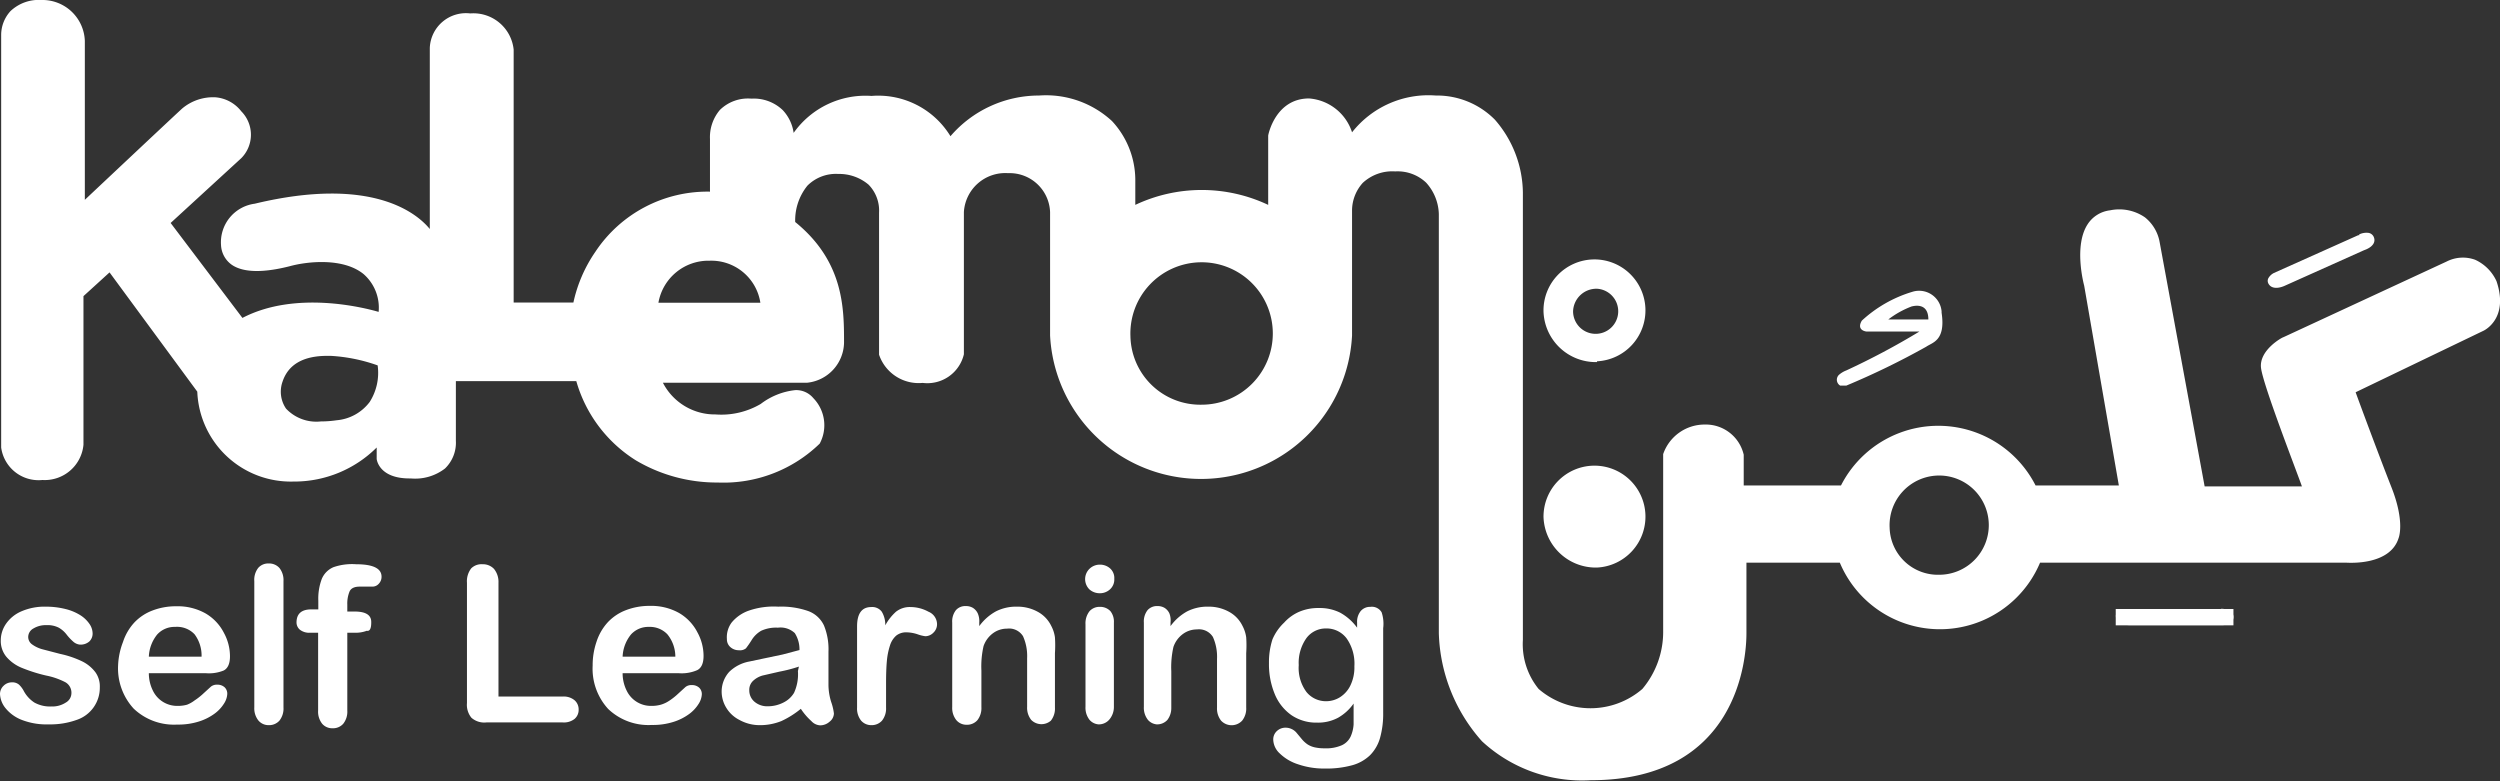 <svg id="Layer_1" data-name="Layer 1" xmlns="http://www.w3.org/2000/svg" xmlns:xlink="http://www.w3.org/1999/xlink" viewBox="0 0 128.49 40.15">
  <rect x="0" y="0" width="128.49" height="40.15" fill="#333333" stroke="none"/>
  <defs>
    <clipPath id="clip-path">
      <rect x="108.74" y="31.3" width="6.05" height="0.84" style="fill: #fff"/>
    </clipPath>
  </defs>
  <title>Artboard 12</title>
  <g>
    <path d="M97.12,27.13a2.55,2.55,0,1,1,2.54,2.41,2.48,2.48,0,0,1-2.54-2.41M14.7,21a1.54,1.54,0,0,1-.18-1.38c.29-.88,1.06-1.33,2.29-1.33H17a8.59,8.59,0,0,1,2.41.49A2.79,2.79,0,0,1,19,20.66a2.38,2.38,0,0,1-1.7.94,5.6,5.6,0,0,1-.81.06A2.14,2.14,0,0,1,14.7,21m43.4-3.72a3.66,3.66,0,1,1,3.66,3.52,3.59,3.59,0,0,1-3.66-3.52M36.47,13.4a2.55,2.55,0,0,1,2.61,2.16H33.84a2.61,2.61,0,0,1,2.63-2.16M.54.57A1.82,1.82,0,0,0,.06,1.79V23a1.94,1.94,0,0,0,2.12,1.67,2,2,0,0,0,2.11-1.81V15.22L5.63,14l4.51,6.13a4.81,4.81,0,0,0,4.93,4.62h.07A6,6,0,0,0,19.36,23l0,.59s.09,1,1.69,1h.06a2.51,2.51,0,0,0,1.76-.51,1.84,1.84,0,0,0,.56-1.43V19.59h6.19a7.1,7.1,0,0,0,3.06,4.07,8.17,8.17,0,0,0,4.21,1.14,7.1,7.1,0,0,0,5.24-2,2,2,0,0,0-.33-2.34,1.15,1.15,0,0,0-.92-.41,3.54,3.54,0,0,0-1.78.71,4,4,0,0,1-2.33.54,3,3,0,0,1-2.7-1.63h7.42a2.11,2.11,0,0,0,1.89-2.05c0-1.76,0-4.17-2.51-6.21a2.83,2.83,0,0,1,.63-1.87,2.07,2.07,0,0,1,1.58-.6,2.34,2.34,0,0,1,1.56.55,1.9,1.9,0,0,1,.54,1.44v7.3a2.15,2.15,0,0,0,2.24,1.45,1.93,1.93,0,0,0,2.12-1.47V10.9a2.13,2.13,0,0,1,2.27-2,2.08,2.08,0,0,1,2.16,2v6.34h0a7.77,7.77,0,0,0,15.52,0c0-.11,0-.23,0-.34h0V10.79a2.13,2.13,0,0,1,.55-1.39,2.23,2.23,0,0,1,1.67-.59,2.13,2.13,0,0,1,1.59.58A2.5,2.5,0,0,1,73.95,11V32.54a8.7,8.7,0,0,0,2.22,5.56,7.57,7.57,0,0,0,5.59,2c7.58,0,8-6.29,8-7.54V28.92h4.8a5.58,5.58,0,0,0,10.29,0h15.76c.09,0,2.23.16,2.67-1.27,0,0,.34-.81-.37-2.61-.63-1.6-1.65-4.35-1.84-4.88L127.64,17s1.33-.6.67-2.55a2.22,2.22,0,0,0-1.1-1.1,1.84,1.84,0,0,0-1.46.09l-8.39,3.89c-.05,0-1.28.67-1.15,1.6S118,24.12,118.31,25h-5L111,12.46a2.1,2.1,0,0,0-.76-1.29,2.32,2.32,0,0,0-1.79-.36,1.59,1.59,0,0,0-1.15.71c-.73,1.11-.2,3.09-.18,3.17l1.78,10.26h-4.28a5.61,5.61,0,0,0-10,0h-5V23.37a2,2,0,0,0-2-1.55,2.25,2.25,0,0,0-2.14,1.52v9.07a4.55,4.55,0,0,1-1.07,3,4.08,4.08,0,0,1-5.33,0,3.64,3.64,0,0,1-.81-2.52v-23a5.79,5.79,0,0,0-1.44-3.74A4.19,4.19,0,0,0,73.8,4.91h0A5,5,0,0,0,69.49,6.8a2.52,2.52,0,0,0-2.21-1.74c-1.73,0-2.1,1.87-2.1,1.91v3.56a8,8,0,0,0-6.83,0V9.22a4.46,4.46,0,0,0-1.2-3A5,5,0,0,0,53.4,4.91,6,6,0,0,0,48.85,7a4.35,4.35,0,0,0-4.06-2.07,4.52,4.52,0,0,0-4,1.9,2.14,2.14,0,0,0-.56-1.17,2.15,2.15,0,0,0-1.61-.59A2.06,2.06,0,0,0,37,5.65a2.17,2.17,0,0,0-.51,1.5v2.7a6.91,6.91,0,0,0-5.89,3.09,7.33,7.33,0,0,0-1.13,2.61H26.4v-13A2.08,2.08,0,0,0,24.17.69a1.86,1.86,0,0,0-2.08,1.77v9.31c-.63-.77-2.92-2.76-9-1.3a2,2,0,0,0-1.73,2.13,1.31,1.31,0,0,0,.54,1c.78.55,2.18.29,3,.08.92-.25,2.75-.44,3.79.41a2.29,2.29,0,0,1,.77,1.94c-.72-.21-4.26-1.12-7,.31L8.77,11.46,12.4,8.13a1.71,1.71,0,0,0,0-2.41A1.87,1.87,0,0,0,11.06,5a2.47,2.47,0,0,0-1.7.58c-.44.4-4.15,3.89-5,4.69V2.1A2.18,2.18,0,0,0,2.13,0,2.11,2.11,0,0,0,.54.57" style="fill: #fff"/>
    <g>
      <rect x="108.74" y="31.3" width="6.05" height="0.84" style="fill: #fff"/>
      <g style="clip-path: url(#clip-path)">
        <path d="M114.15,31.3h-4.91a.71.71,0,0,0-.37.12.29.29,0,0,0-.12.27c0,.33.4.44.73.44h4.71c.37,0,.59-.15.6-.4a.35.35,0,0,0-.15-.31.89.89,0,0,0-.49-.13" style="fill: #fff"/>
      </g>
    </g>
    <g>
      <path d="M82.08,18.57A2.62,2.62,0,1,0,79.33,16a2.69,2.69,0,0,0,2.75,2.61m0-3.77A1.16,1.16,0,1,1,80.85,16a1.2,1.2,0,0,1,1.23-1.16" style="fill: #fff"/>
      <path d="M82.08,29.17a2.62,2.62,0,1,0-2.75-2.61,2.69,2.69,0,0,0,2.75,2.61" style="fill: #fff"/>
      <path d="M121.26,12.09l-.06,0-4.33,1.94a.68.68,0,0,0-.28.26.29.29,0,0,0,0,.29c.16.29.54.24.83.11l4.06-1.82.15-.06c.33-.15.47-.37.38-.61a.36.36,0,0,0-.27-.23.86.86,0,0,0-.49.08" style="fill: #fff"/>
      <path d="M99.11,16.42h0c0-.94-.83-.67-.86-.67a4.68,4.68,0,0,0-1.2.67Zm.68-.35c.22,1.45-.48,1.53-.79,1.75a39.59,39.59,0,0,1-4.11,2c-.14,0-.22,0-.31,0a.35.35,0,0,1-.07-.55,1.24,1.24,0,0,1,.38-.23,38.06,38.06,0,0,0,3.76-2l-2.72,0s-.54-.05-.24-.56A6.64,6.64,0,0,1,98.28,15a1.16,1.16,0,0,1,1.51,1" style="fill: #fff"/>
    </g>
    <g>
      <path d="M5.13,35.32A1.74,1.74,0,0,1,3.94,37a4,4,0,0,1-1.43.23A3.51,3.51,0,0,1,1.12,37a2,2,0,0,1-.85-.62A1.24,1.24,0,0,1,0,35.67a.58.58,0,0,1,.18-.42.6.6,0,0,1,.44-.18.52.52,0,0,1,.36.12,1.27,1.27,0,0,1,.24.32,1.63,1.63,0,0,0,.55.6,1.66,1.66,0,0,0,.87.2,1.27,1.27,0,0,0,.74-.2.56.56,0,0,0,.29-.46.62.62,0,0,0-.3-.58,3.7,3.7,0,0,0-1-.35,8.12,8.12,0,0,1-1.26-.4,2.07,2.07,0,0,1-.78-.56,1.28,1.28,0,0,1-.29-.85,1.5,1.5,0,0,1,.27-.85,1.84,1.84,0,0,1,.79-.64,3,3,0,0,1,1.26-.24,4.14,4.14,0,0,1,1,.12,2.59,2.59,0,0,1,.77.32,1.6,1.6,0,0,1,.47.45.88.88,0,0,1,.16.48.56.56,0,0,1-.17.42.68.68,0,0,1-.49.16A.6.6,0,0,1,3.79,33a2.62,2.62,0,0,1-.37-.39,1.35,1.35,0,0,0-.4-.35,1.26,1.26,0,0,0-.63-.13,1.22,1.22,0,0,0-.67.17.5.5,0,0,0-.27.43.47.47,0,0,0,.2.39,1.63,1.63,0,0,0,.53.25l.92.24A5,5,0,0,1,4.24,34a1.9,1.9,0,0,1,.67.56A1.24,1.24,0,0,1,5.13,35.32Z" style="fill: #fff"/>
      <path d="M10.58,34.6H7.65a2,2,0,0,0,.21.9,1.38,1.38,0,0,0,1.26.78,1.79,1.79,0,0,0,.49-.06A1.57,1.57,0,0,0,10,36a3.32,3.32,0,0,0,.38-.29l.46-.42a.49.49,0,0,1,.33-.1.54.54,0,0,1,.37.13.45.45,0,0,1,.14.36,1,1,0,0,1-.16.47,1.88,1.88,0,0,1-.48.52,2.74,2.74,0,0,1-.81.41,3.47,3.47,0,0,1-1.12.16,3,3,0,0,1-2.24-.82,3.06,3.06,0,0,1-.8-2.23A3.72,3.72,0,0,1,6.32,33a2.71,2.71,0,0,1,.58-1,2.49,2.49,0,0,1,.93-.62,3.35,3.35,0,0,1,1.23-.22,2.92,2.92,0,0,1,1.51.37,2.44,2.44,0,0,1,.94,1,2.52,2.52,0,0,1,.31,1.2q0,.56-.32.73A2,2,0,0,1,10.58,34.6Zm-2.93-.85h2.71A1.82,1.82,0,0,0,10,32.6,1.24,1.24,0,0,0,9,32.22a1.2,1.2,0,0,0-.92.39A1.93,1.93,0,0,0,7.65,33.75Z" style="fill: #fff"/>
      <path d="M13.07,36.36V29.87a1,1,0,0,1,.2-.68.68.68,0,0,1,.54-.23.71.71,0,0,1,.55.23,1,1,0,0,1,.21.68v6.49a1,1,0,0,1-.21.68.71.71,0,0,1-.55.23.68.68,0,0,1-.53-.24A1,1,0,0,1,13.07,36.36Z" style="fill: #fff"/>
      <path d="M16,31.32h.36v-.45a2.88,2.88,0,0,1,.18-1.12,1.13,1.13,0,0,1,.6-.6A2.92,2.92,0,0,1,18.3,29q1.31,0,1.31.64a.51.51,0,0,1-.14.36.43.43,0,0,1-.32.15l-.3,0-.36,0c-.27,0-.44.08-.52.24a1.62,1.62,0,0,0-.12.68v.36h.37q.85,0,.86.52t-.23.47a1.62,1.62,0,0,1-.63.1h-.37v4a1,1,0,0,1-.21.68.7.7,0,0,1-.55.23.68.68,0,0,1-.53-.23,1,1,0,0,1-.21-.68v-4h-.41a.78.78,0,0,1-.52-.15.49.49,0,0,1-.18-.39Q15.25,31.32,16,31.32Z" style="fill: #fff"/>
      <path d="M25.62,29.95V35.8h3.3a.87.87,0,0,1,.61.19.62.62,0,0,1,.21.48.61.61,0,0,1-.21.48.89.89,0,0,1-.61.18H25a1,1,0,0,1-.77-.24,1.05,1.05,0,0,1-.23-.76V29.95a1.08,1.08,0,0,1,.22-.74A.75.75,0,0,1,24.8,29a.78.78,0,0,1,.59.24A1.06,1.06,0,0,1,25.62,29.95Z" style="fill: #fff"/>
      <path d="M34.88,34.6H32a2,2,0,0,0,.21.9,1.38,1.38,0,0,0,1.26.78,1.79,1.79,0,0,0,.49-.06,1.57,1.57,0,0,0,.43-.2,3.32,3.32,0,0,0,.38-.29l.46-.42a.49.49,0,0,1,.33-.1.54.54,0,0,1,.37.13.45.45,0,0,1,.14.36,1,1,0,0,1-.16.47,1.88,1.88,0,0,1-.48.52,2.74,2.74,0,0,1-.81.41,3.47,3.47,0,0,1-1.12.16,3,3,0,0,1-2.24-.82,3.06,3.06,0,0,1-.8-2.23,3.72,3.72,0,0,1,.2-1.23,2.71,2.71,0,0,1,.58-1,2.49,2.49,0,0,1,.93-.62,3.35,3.35,0,0,1,1.23-.22,2.92,2.92,0,0,1,1.51.37,2.44,2.44,0,0,1,.94,1,2.52,2.52,0,0,1,.31,1.2q0,.56-.32.73A2,2,0,0,1,34.88,34.6ZM32,33.75h2.71a1.82,1.82,0,0,0-.41-1.15,1.24,1.24,0,0,0-.95-.38,1.2,1.2,0,0,0-.92.39A1.93,1.93,0,0,0,32,33.75Z" style="fill: #fff"/>
      <path d="M41.16,36.43a4.64,4.64,0,0,1-1,.63,2.94,2.94,0,0,1-1.14.21A2.15,2.15,0,0,1,38,37a1.66,1.66,0,0,1-.67-.62,1.6,1.6,0,0,1-.24-.85,1.51,1.51,0,0,1,.39-1A2,2,0,0,1,38.51,34l.71-.15,1-.21.87-.23a1.56,1.56,0,0,0-.24-.87,1.07,1.07,0,0,0-.87-.28,1.82,1.82,0,0,0-.86.16,1.39,1.39,0,0,0-.49.48,5.07,5.07,0,0,1-.29.42.48.48,0,0,1-.36.1.64.64,0,0,1-.44-.16.53.53,0,0,1-.18-.41A1.27,1.27,0,0,1,37.6,32a2,2,0,0,1,.87-.61A3.92,3.92,0,0,1,40,31.18a4.18,4.18,0,0,1,1.55.23,1.44,1.44,0,0,1,.8.74,3.23,3.23,0,0,1,.23,1.34q0,.53,0,.89c0,.25,0,.52,0,.82a3,3,0,0,0,.14.88,2.79,2.79,0,0,1,.14.59.55.55,0,0,1-.22.42.73.73,0,0,1-.49.19.66.66,0,0,1-.45-.22A3.22,3.22,0,0,1,41.16,36.43Zm-.1-2.17a7.49,7.49,0,0,1-1,.26l-.87.2a1.19,1.19,0,0,0-.46.25.63.63,0,0,0-.22.51.76.76,0,0,0,.26.58,1,1,0,0,0,.67.24,1.76,1.76,0,0,0,.82-.19,1.3,1.3,0,0,0,.55-.5,2.29,2.29,0,0,0,.2-1.12Z" style="fill: #fff"/>
      <path d="M45.54,35.11v1.25a1,1,0,0,1-.21.68.71.71,0,0,1-.54.23.69.69,0,0,1-.53-.23,1,1,0,0,1-.21-.68V32.2q0-1,.73-1a.61.61,0,0,1,.54.24,1.3,1.3,0,0,1,.18.7,2.61,2.61,0,0,1,.55-.7,1.14,1.14,0,0,1,.75-.24,1.93,1.93,0,0,1,.92.24.7.7,0,0,1,.44.63.59.59,0,0,1-.19.45.59.59,0,0,1-.41.18,1.88,1.88,0,0,1-.4-.1,1.85,1.85,0,0,0-.56-.1.81.81,0,0,0-.54.17,1.11,1.11,0,0,0-.32.51,3.57,3.57,0,0,0-.16.81Q45.54,34.44,45.54,35.11Z" style="fill: #fff"/>
      <path d="M50.33,32v.18a2.62,2.62,0,0,1,.86-.76,2.3,2.3,0,0,1,1.08-.24,2.15,2.15,0,0,1,1.06.26,1.64,1.64,0,0,1,.7.73,1.75,1.75,0,0,1,.19.59,6.2,6.2,0,0,1,0,.81v2.79a1,1,0,0,1-.21.68A.74.74,0,0,1,53,37a1,1,0,0,1-.21-.67v-2.5a2.49,2.49,0,0,0-.21-1.13.84.84,0,0,0-.82-.39,1.21,1.21,0,0,0-.73.24,1.37,1.37,0,0,0-.48.66,4.69,4.69,0,0,0-.11,1.25v1.88a1,1,0,0,1-.21.68.71.71,0,0,1-.55.23.68.68,0,0,1-.53-.24,1,1,0,0,1-.21-.67V32a.94.94,0,0,1,.19-.64.64.64,0,0,1,.51-.21.69.69,0,0,1,.36.09.67.67,0,0,1,.25.28A1,1,0,0,1,50.33,32Z" style="fill: #fff"/>
      <path d="M56.51,30.49A.79.79,0,0,1,56,30.3a.74.74,0,0,1,0-1.07.76.76,0,0,1,.53-.21.78.78,0,0,1,.52.19.66.66,0,0,1,.22.54.68.68,0,0,1-.22.54A.76.76,0,0,1,56.51,30.49ZM57.25,32v4.33A1,1,0,0,1,57,37a.71.71,0,0,1-.54.23A.68.68,0,0,1,56,37a1,1,0,0,1-.21-.67V32.08a1,1,0,0,1,.21-.67.69.69,0,0,1,.53-.22.72.72,0,0,1,.54.22A.87.87,0,0,1,57.25,32Z" style="fill: #fff"/>
      <path d="M60.16,32v.18a2.62,2.62,0,0,1,.86-.76,2.3,2.3,0,0,1,1.08-.24,2.15,2.15,0,0,1,1.06.26,1.64,1.64,0,0,1,.7.73,1.75,1.75,0,0,1,.19.59,6.2,6.2,0,0,1,0,.81v2.79a1,1,0,0,1-.21.68.74.74,0,0,1-1.08,0,1,1,0,0,1-.21-.67v-2.5a2.49,2.49,0,0,0-.21-1.13.84.84,0,0,0-.82-.39,1.21,1.21,0,0,0-.73.24,1.37,1.37,0,0,0-.48.66,4.69,4.69,0,0,0-.11,1.25v1.88A1,1,0,0,1,60,37a.71.71,0,0,1-.55.23A.68.68,0,0,1,59,37a1,1,0,0,1-.21-.67V32a.94.94,0,0,1,.19-.64.64.64,0,0,1,.51-.21.69.69,0,0,1,.36.09.67.67,0,0,1,.25.28A1,1,0,0,1,60.16,32Z" style="fill: #fff"/>
      <path d="M71.09,32.29v4.35a4.58,4.58,0,0,1-.16,1.28,2.06,2.06,0,0,1-.51.89,2.14,2.14,0,0,1-.92.52,5,5,0,0,1-1.41.17,4.09,4.09,0,0,1-1.38-.22,2.38,2.38,0,0,1-.94-.56,1,1,0,0,1-.33-.7.58.58,0,0,1,.19-.45.64.64,0,0,1,.45-.17.74.74,0,0,1,.58.29l.25.3a1.46,1.46,0,0,0,.28.26,1.12,1.12,0,0,0,.38.16,2.17,2.17,0,0,0,.5.05,2,2,0,0,0,.9-.16.93.93,0,0,0,.45-.45,1.83,1.83,0,0,0,.15-.62q0-.33,0-1.07a2.46,2.46,0,0,1-.8.73,2.18,2.18,0,0,1-1.08.25,2.27,2.27,0,0,1-1.31-.38,2.46,2.46,0,0,1-.86-1.08,4,4,0,0,1-.3-1.6,3.8,3.8,0,0,1,.18-1.22A2.56,2.56,0,0,1,66,32a2.24,2.24,0,0,1,.78-.56,2.47,2.47,0,0,1,1-.19,2.35,2.35,0,0,1,1.1.24,2.69,2.69,0,0,1,.87.77V32a.87.87,0,0,1,.19-.6.63.63,0,0,1,.49-.21.58.58,0,0,1,.58.28A1.86,1.86,0,0,1,71.09,32.29Zm-4.34,1.9a2.07,2.07,0,0,0,.4,1.38,1.29,1.29,0,0,0,1,.47,1.34,1.34,0,0,0,.71-.2,1.47,1.47,0,0,0,.54-.6,2.12,2.12,0,0,0,.21-1,2.25,2.25,0,0,0-.4-1.43,1.29,1.29,0,0,0-1.06-.51,1.24,1.24,0,0,0-1,.49A2.19,2.19,0,0,0,66.75,34.18Z" style="fill: #fff"/>
    </g>
  </g>
</svg>
